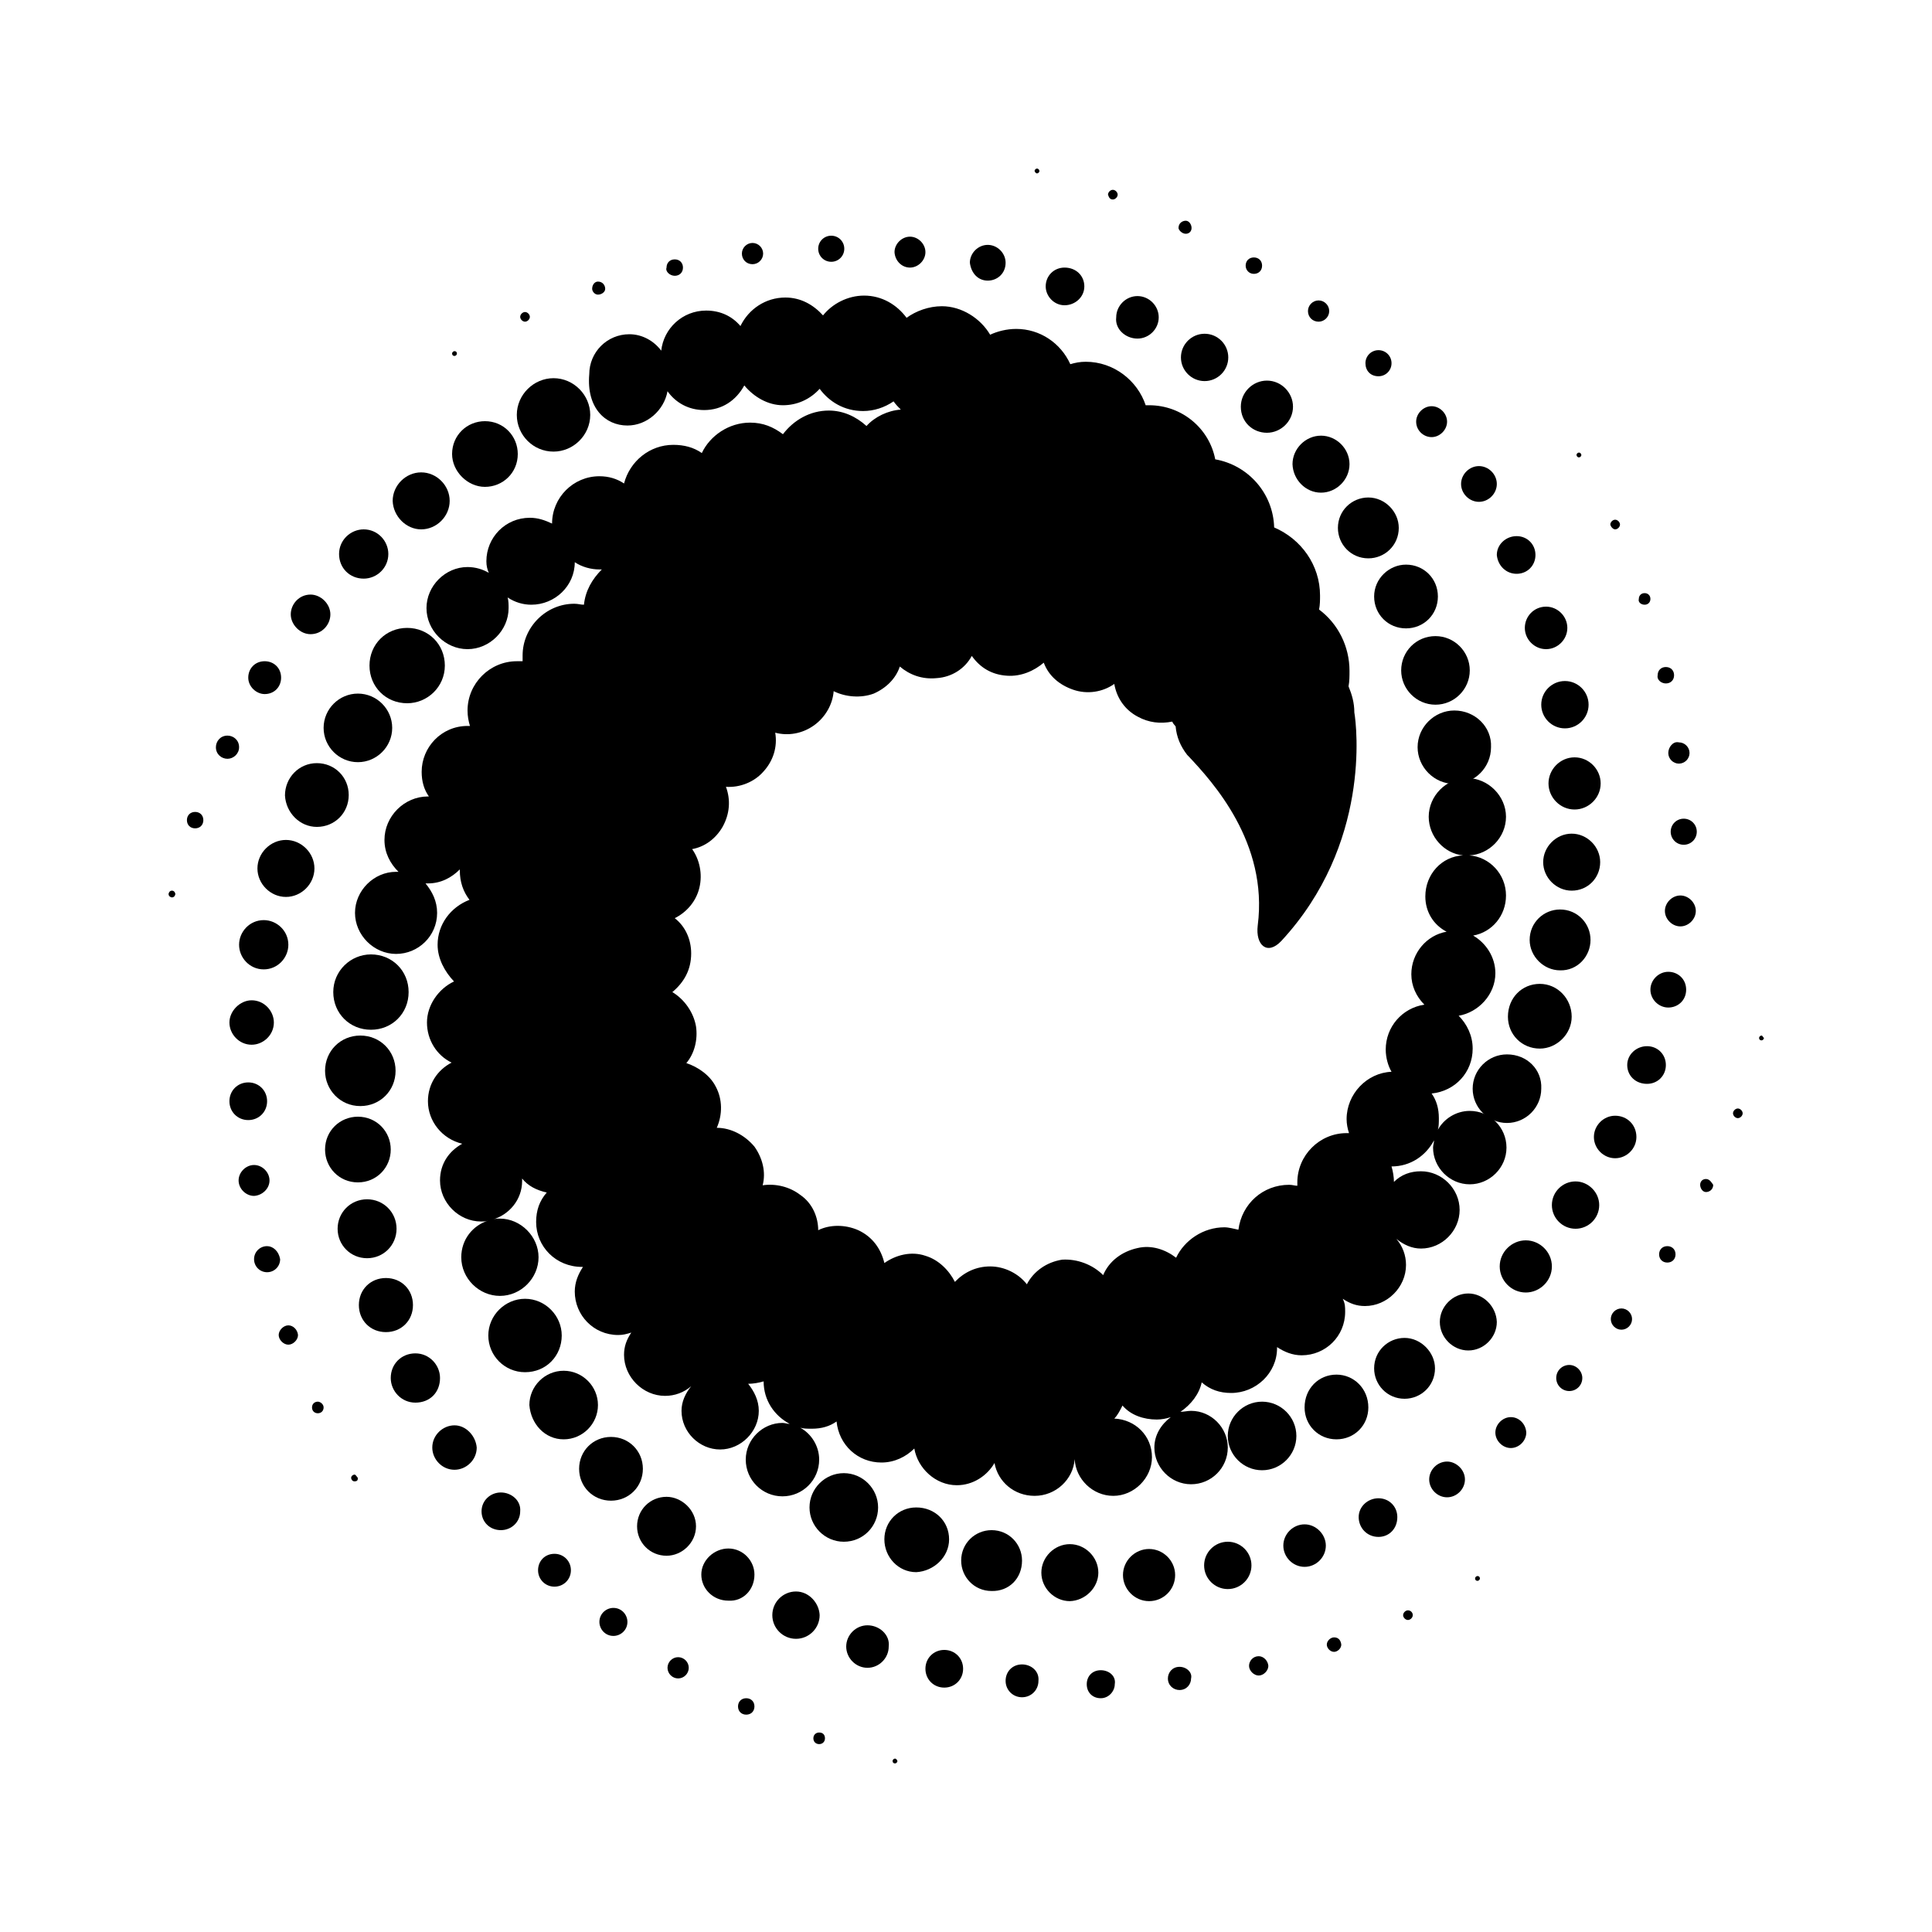 <?xml version="1.0" encoding="utf-8"?>
<!-- Generator: Adobe Illustrator 25.2.0, SVG Export Plug-In . SVG Version: 6.00 Build 0)  -->
<svg version="1.1" id="레이어_1" xmlns="http://www.w3.org/2000/svg" xmlns:xlink="http://www.w3.org/1999/xlink" x="0px"
	 y="0px" viewBox="0 0 400 400" style="enable-background:new 0 0 400 400;" xml:space="preserve">
<style type="text/css">
	.st0{fill:#000000;}
</style>
<g>
	<path class="st0" d="M185.3,364.1c-0.2,0-0.5,0.2-0.5,0.5s0.2,0.5,0.5,0.5c0.2,0,0.5-0.2,0.5-0.5
		C185.7,364.3,185.5,364.1,185.3,364.1"/>
	<path class="st0" d="M169.6,358.7c-0.7,0-1.2,0.5-1.2,1.2s0.5,1.2,1.2,1.2c0.7,0,1.2-0.5,1.2-1.2S170.4,358.7,169.6,358.7"/>
	<path class="st0" d="M154.5,351.6c-1,0-1.7,0.7-1.7,1.7c0,1,0.7,1.7,1.7,1.7c1,0,1.7-0.7,1.7-1.7S155.5,351.6,154.5,351.6"/>
	<path class="st0" d="M140.4,343.1c-1.2,0-2.2,1-2.2,2.2s1,2.2,2.2,2.2c1.2,0,2.2-1,2.2-2.2S141.6,343.1,140.4,343.1"/>
	<path class="st0" d="M127,332.9c-1.5,0-2.9,1.2-2.9,2.9c0,1.5,1.2,2.9,2.9,2.9c1.5,0,2.9-1.2,2.9-2.9
		C129.9,334.3,128.7,332.9,127,332.9"/>
	<path class="st0" d="M114.8,321.7c-2,0-3.4,1.5-3.4,3.4s1.5,3.4,3.4,3.4s3.4-1.5,3.4-3.4S116.7,321.7,114.8,321.7"/>
	<path class="st0" d="M103.7,309c-2.2,0-4,1.7-4,3.9c0,2.2,1.7,3.9,4,3.9c2.2,0,4-1.7,4-3.9C107.9,310.7,105.9,309,103.7,309"/>
	<path class="st0" d="M94.1,295.1c-2.4,0-4.6,2-4.6,4.6c0,2.4,2,4.6,4.6,4.6c2.4,0,4.6-2,4.6-4.6C98.5,297.3,96.5,295.1,94.1,295.1"
		/>
	<path class="st0" d="M91.1,285.3c0-2.7-2.2-5.1-5.1-5.1c-2.9,0-5.1,2.2-5.1,5.1c0,2.7,2.2,5.1,5.1,5.1
		C89,290.4,91.1,288.3,91.1,285.3"/>
	<path class="st0" d="M85.5,270.2c0-3.2-2.4-5.6-5.6-5.6s-5.6,2.4-5.6,5.6s2.4,5.6,5.6,5.6S85.5,273.4,85.5,270.2"/>
	<path class="st0" d="M82.1,254.4c0-3.4-2.7-6.1-6.1-6.1c-3.4,0-6.1,2.7-6.1,6.1s2.7,6.1,6.1,6.1C79.4,260.5,82.1,257.8,82.1,254.4"
		/>
	<path class="st0" d="M80.9,238c0-3.7-2.9-6.8-6.8-6.8c-3.7,0-6.8,2.9-6.8,6.8c0,3.7,2.9,6.8,6.8,6.8S80.9,241.7,80.9,238"/>
	<path class="st0" d="M74.6,229c4.1,0,7.3-3.2,7.3-7.3c0-4.1-3.2-7.3-7.3-7.3s-7.3,3.2-7.3,7.3C67.3,225.6,70.4,229,74.6,229"/>
	<path class="st0" d="M69,205.4c0,4.4,3.4,7.8,7.8,7.8s7.8-3.4,7.8-7.8c0-4.4-3.4-7.8-7.8-7.8C72.6,197.6,69,201,69,205.4"/>
	<path class="st0" d="M305.9,326.3c-0.2,0-0.5,0.2-0.5,0.5s0.2,0.5,0.5,0.5c0.2,0,0.5-0.2,0.5-0.5
		C306.4,326.5,306.2,326.3,305.9,326.3"/>
	<path class="st0" d="M291.5,333.4c-0.5,0-1,0.5-1,1c0,0.5,0.5,1,1,1c0.5,0,1-0.5,1-1C292.5,333.8,292,333.4,291.5,333.4"/>
	<path class="st0" d="M276.2,339c-0.7,0-1.5,0.7-1.5,1.5c0,0.7,0.7,1.5,1.5,1.5c0.7,0,1.5-0.7,1.5-1.5
		C277.6,339.7,277.2,339,276.2,339"/>
	<path class="st0" d="M260.6,342.9c-1.2,0-2,1-2,2c0,1,1,2,2,2s2-1,2-2C262.5,343.8,261.6,342.9,260.6,342.9"/>
	<path class="st0" d="M244.2,345.1c-1.5,0-2.4,1.2-2.4,2.4c0,1.5,1.2,2.4,2.4,2.4c1.5,0,2.4-1.2,2.4-2.4
		C246.9,346.3,245.7,345.1,244.2,345.1"/>
	<path class="st0" d="M227.9,345.8c-1.7,0-2.9,1.2-2.9,2.9c0,1.7,1.2,2.9,2.9,2.9s2.9-1.5,2.9-2.9
		C231.1,347,229.6,345.8,227.9,345.8"/>
	<path class="st0" d="M211.6,344.6c-2,0-3.4,1.5-3.4,3.4s1.5,3.4,3.4,3.4s3.4-1.5,3.4-3.4C215.2,346,213.5,344.6,211.6,344.6"/>
	<path class="st0" d="M195.5,341.6c-2.2,0-3.9,1.7-3.9,3.9s1.7,3.9,3.9,3.9s3.9-1.7,3.9-3.9C199.4,343.3,197.7,341.6,195.5,341.6"/>
	<path class="st0" d="M179.6,336.5c-2.4,0-4.4,2-4.4,4.4c0,2.4,2,4.4,4.4,4.4c2.4,0,4.4-2,4.4-4.4
		C184.3,338.5,182.1,336.5,179.6,336.5"/>
	<path class="st0" d="M164.8,329.5c-2.7,0-4.9,2.2-4.9,4.9c0,2.7,2.2,4.9,4.9,4.9s4.9-2.2,4.9-4.9
		C169.6,331.9,167.5,329.5,164.8,329.5"/>
	<path class="st0" d="M156.2,326c0-2.9-2.4-5.4-5.4-5.4c-2.9,0-5.6,2.4-5.6,5.4c0,2.9,2.4,5.4,5.6,5.4
		C153.8,331.6,156.2,329.2,156.2,326"/>
	<path class="st0" d="M138,309.9c-3.4,0-6.1,2.7-6.1,6.1s2.7,6.1,6.1,6.1c3.2,0,6.1-2.7,6.1-6.1S141.1,309.9,138,309.9"/>
	<path class="st0" d="M126.5,297.5c-3.7,0-6.6,2.9-6.6,6.6s2.9,6.6,6.6,6.6s6.6-2.9,6.6-6.6S130.2,297.5,126.5,297.5"/>
	<path class="st0" d="M116.7,298c3.9,0,7.1-3.2,7.1-7.1c0-3.9-3.2-7.1-7.1-7.1c-3.9,0-7.1,3.2-7.1,7.1
		C109.9,294.8,112.8,298,116.7,298"/>
	<path class="st0" d="M116.3,276.5c0-4.1-3.4-7.6-7.6-7.6c-4.1,0-7.6,3.4-7.6,7.6s3.4,7.6,7.6,7.6
		C113.1,284.1,116.3,280.7,116.3,276.5"/>
	<path class="st0" d="M364.7,214.4c-0.2,0-0.5,0.2-0.5,0.5s0.2,0.5,0.5,0.5c0.2,0,0.5-0.2,0.5-0.5
		C364.9,214.6,364.9,214.4,364.7,214.4"/>
	<path class="st0" d="M359.8,229.5c-0.5,0-1,0.5-1,1s0.5,1,1,1s1-0.5,1-1S360.3,229.5,359.8,229.5"/>
	<path class="st0" d="M353.2,244.1c-0.7,0-1.2,0.5-1.2,1.2c0,0.7,0.5,1.5,1.2,1.5c0.7,0,1.5-0.5,1.5-1.5
		C354.4,244.9,354,244.1,353.2,244.1"/>
	<path class="st0" d="M345.2,258c-1,0-1.7,0.7-1.7,1.7c0,1,0.7,1.7,1.7,1.7s1.7-0.7,1.7-1.7S346.2,258,345.2,258"/>
	<path class="st0" d="M335.7,270.9c-1.2,0-2.2,1-2.2,2.2s1,2.2,2.2,2.2s2.2-1,2.2-2.2C337.9,271.9,336.9,270.9,335.7,270.9"/>
	<path class="st0" d="M324.9,282.6c-1.5,0-2.7,1.2-2.7,2.7c0,1.5,1.2,2.7,2.7,2.7s2.7-1.2,2.7-2.7
		C327.6,283.9,326.4,282.6,324.9,282.6"/>
	<path class="st0" d="M312.8,293.4c-1.7,0-3.2,1.5-3.2,3.2c0,1.7,1.5,3.2,3.2,3.2s3.2-1.5,3.2-3.2
		C315.9,294.8,314.5,293.4,312.8,293.4"/>
	<path class="st0" d="M299.6,302.6c-2,0-3.7,1.7-3.7,3.7s1.7,3.7,3.7,3.7s3.7-1.7,3.7-3.7S301.5,302.6,299.6,302.6"/>
	<path class="st0" d="M285.4,310.2c-2.2,0-4.1,1.7-4.1,3.9c0,2.2,1.7,4.1,4.1,4.1c2.2,0,3.9-1.7,3.9-4.1
		C289.3,311.9,287.6,310.2,285.4,310.2"/>
	<path class="st0" d="M270.1,315.6c-2.4,0-4.4,2-4.4,4.4s2,4.4,4.4,4.4c2.4,0,4.4-2,4.4-4.4C274.5,317.7,272.5,315.6,270.1,315.6"/>
	<path class="st0" d="M254.2,319.2c-2.7,0-4.9,2.2-4.9,4.9c0,2.7,2.2,4.9,4.9,4.9c2.7,0,4.9-2.2,4.9-4.9
		C259.1,321.4,256.9,319.2,254.2,319.2"/>
	<path class="st0" d="M237.9,320.7c-2.9,0-5.4,2.4-5.4,5.4c0,2.9,2.4,5.4,5.4,5.4s5.4-2.4,5.4-5.4
		C243.3,323.1,240.8,320.7,237.9,320.7"/>
	<path class="st0" d="M227.4,325.6c0-3.2-2.7-5.9-5.9-5.9c-3.2,0-5.9,2.7-5.9,5.9s2.7,5.9,5.9,5.9
		C224.7,331.4,227.4,328.7,227.4,325.6"/>
	<path class="st0" d="M211.6,323.1c0-3.4-2.7-6.3-6.3-6.3c-3.4,0-6.3,2.7-6.3,6.3c0,3.4,2.7,6.3,6.3,6.3
		C208.9,329.5,211.6,326.8,211.6,323.1"/>
	<path class="st0" d="M196.5,318.7c0-3.7-2.9-6.6-6.8-6.6c-3.7,0-6.6,2.9-6.6,6.6s2.9,6.8,6.6,6.8
		C193.3,325.3,196.5,322.4,196.5,318.7"/>
	<path class="st0" d="M181.8,312.1c0-3.9-3.2-7.1-7.1-7.1s-7.1,3.2-7.1,7.1c0,3.9,3.2,7.1,7.1,7.1
		C178.7,319.2,181.8,316,181.8,312.1"/>
	<path class="st0" d="M326.9,94.7c0.2,0,0.5-0.2,0.5-0.5c0-0.2-0.2-0.5-0.5-0.5c-0.2,0-0.5,0.2-0.5,0.5
		C326.4,94.4,326.6,94.7,326.9,94.7"/>
	<path class="st0" d="M334.4,109.6c0.5,0,1-0.5,1-1c0-0.5-0.5-1-1-1c-0.5,0-1,0.5-1,1C333.5,109.1,334,109.6,334.4,109.6"/>
	<path class="st0" d="M340.5,125.2c0.7,0,1.2-0.5,1.2-1.2s-0.5-1.2-1.2-1.2c-0.7,0-1.2,0.5-1.2,1.2
		C339.1,124.7,339.8,125.2,340.5,125.2"/>
	<path class="st0" d="M344.9,141.5c1,0,1.7-0.7,1.7-1.7c0-1-0.7-1.7-1.7-1.7s-1.7,0.7-1.7,1.7C343,140.8,344,141.5,344.9,141.5"/>
	<path class="st0" d="M345.4,155.9c0,1.2,1,2.2,2.2,2.2c1.2,0,2.2-1,2.2-2.2c0-1.2-1-2.2-2.2-2.2
		C346.4,153.4,345.4,154.7,345.4,155.9"/>
	<path class="st0" d="M348.6,169.5c-1.5,0-2.7,1.2-2.7,2.7c0,1.5,1.2,2.7,2.7,2.7s2.7-1.2,2.7-2.7
		C351.3,170.7,350.1,169.5,348.6,169.5"/>
	<path class="st0" d="M347.9,185.4c-1.7,0-3.2,1.5-3.2,3.2c0,1.7,1.5,3.2,3.2,3.2s3.2-1.5,3.2-3.2S349.6,185.4,347.9,185.4"/>
	<path class="st0" d="M345.4,201.2c-2,0-3.7,1.7-3.7,3.7c0,2,1.7,3.7,3.7,3.7s3.7-1.5,3.7-3.7C349.1,202.7,347.4,201.2,345.4,201.2"
		/>
	<path class="st0" d="M344.9,220.5c0-2.2-1.7-3.9-3.9-3.9c-2.2,0-4.1,1.7-4.1,3.9c0,2.2,1.7,3.9,4.1,3.9
		C343.2,224.4,344.9,222.7,344.9,220.5"/>
	<path class="st0" d="M334.4,231c-2.4,0-4.4,2-4.4,4.4c0,2.4,2,4.4,4.4,4.4c2.4,0,4.4-2,4.4-4.4C338.8,232.9,336.9,231,334.4,231"/>
	<path class="st0" d="M326.2,244.6c-2.7,0-4.9,2.2-4.9,4.9s2.2,4.9,4.9,4.9c2.7,0,4.9-2.2,4.9-4.9S328.8,244.6,326.2,244.6"/>
	<path class="st0" d="M315.9,256.8c-2.9,0-5.4,2.4-5.4,5.4c0,2.9,2.4,5.4,5.4,5.4c2.9,0,5.4-2.4,5.4-5.4
		C321.3,259.2,318.8,256.8,315.9,256.8"/>
	<path class="st0" d="M304,267.8c-3.2,0-5.9,2.7-5.9,5.9s2.7,5.9,5.9,5.9c3.2,0,5.9-2.7,5.9-5.9C309.8,270.5,307.1,267.8,304,267.8"
		/>
	<path class="st0" d="M290.8,277c-3.4,0-6.3,2.7-6.3,6.3c0,3.4,2.7,6.3,6.3,6.3c3.4,0,6.3-2.7,6.3-6.3
		C297.1,280,294.2,277,290.8,277"/>
	<path class="st0" d="M276.7,284.6c-3.7,0-6.6,2.9-6.6,6.8c0,3.7,2.9,6.6,6.6,6.6s6.6-2.9,6.6-6.6
		C283.3,287.5,280.3,284.6,276.7,284.6"/>
	<path class="st0" d="M261.3,290.2c-3.9,0-7.1,3.2-7.1,7.1s3.2,7.1,7.1,7.1c3.9,0,7.1-3.2,7.1-7.1
		C268.4,293.4,265.2,290.2,261.3,290.2"/>
	<path class="st0" d="M214.7,35.9c0.2,0,0.5-0.2,0.5-0.5c0-0.2-0.2-0.5-0.5-0.5c-0.2,0-0.5,0.2-0.5,0.5
		C214.3,35.7,214.5,35.9,214.7,35.9"/>
	<path class="st0" d="M230.4,41.3c0.5,0,1-0.5,1-1c0-0.5-0.5-1-1-1c-0.5,0-1,0.5-1,1C229.6,41,229.9,41.3,230.4,41.3"/>
	<path class="st0" d="M245.5,48.4c0.7,0,1.2-0.5,1.2-1.2c0-0.7-0.5-1.5-1.2-1.5c-0.7,0-1.5,0.5-1.5,1.5
		C244,47.6,244.7,48.4,245.5,48.4"/>
	<path class="st0" d="M259.6,56.7c1,0,1.7-0.7,1.7-1.7c0-1-0.7-1.7-1.7-1.7s-1.7,0.7-1.7,1.7C257.9,55.9,258.6,56.7,259.6,56.7"/>
	<path class="st0" d="M273,66.6c1.2,0,2.2-1,2.2-2.2c0-1.2-1-2.2-2.2-2.2s-2.2,1-2.2,2.2C270.8,65.7,271.8,66.6,273,66.6"/>
	<path class="st0" d="M285.4,77.9c1.5,0,2.7-1.2,2.7-2.7s-1.2-2.7-2.7-2.7s-2.7,1.2-2.7,2.7S283.7,77.9,285.4,77.9"/>
	<path class="st0" d="M296.4,90.5c1.7,0,3.2-1.5,3.2-3.2c0-1.7-1.5-3.2-3.2-3.2s-3.2,1.5-3.2,3.2C293.2,89.1,294.7,90.5,296.4,90.5"
		/>
	<path class="st0" d="M306.2,103.9c2,0,3.7-1.7,3.7-3.7s-1.7-3.7-3.7-3.7s-3.7,1.7-3.7,3.7S304.2,103.9,306.2,103.9"/>
	<path class="st0" d="M314,118.8c2.2,0,3.9-1.7,3.9-3.9c0-2.2-1.7-3.9-3.9-3.9c-2.2,0-4.1,1.7-4.1,3.9
		C310.1,117.1,311.8,118.8,314,118.8"/>
	<path class="st0" d="M315.7,130c0,2.4,2,4.4,4.4,4.4s4.4-2,4.4-4.4c0-2.4-2-4.4-4.4-4.4C317.6,125.6,315.7,127.6,315.7,130"/>
	<path class="st0" d="M319.1,145.9c0,2.7,2.2,4.9,4.9,4.9c2.7,0,4.9-2.2,4.9-4.9s-2.2-4.9-4.9-4.9S319.1,143.2,319.1,145.9"/>
	<path class="st0" d="M320.6,162.2c0,2.9,2.4,5.4,5.4,5.4c2.9,0,5.4-2.4,5.4-5.4c0-2.9-2.4-5.4-5.4-5.4
		C323,156.8,320.6,159.3,320.6,162.2"/>
	<path class="st0" d="M331.3,178.5c0-3.2-2.7-5.9-5.9-5.9c-3.2,0-5.9,2.7-5.9,5.9s2.7,5.9,5.9,5.9
		C328.8,184.4,331.3,181.7,331.3,178.5"/>
	<path class="st0" d="M329.3,194.6c0-3.4-2.7-6.3-6.3-6.3c-3.4,0-6.3,2.7-6.3,6.3c0,3.4,2.9,6.3,6.3,6.3
		C326.6,201,329.3,198,329.3,194.6"/>
	<path class="st0" d="M325.4,210.5c0-3.7-2.9-6.8-6.6-6.8s-6.6,2.9-6.6,6.8c0,3.7,2.9,6.6,6.6,6.6
		C322.3,217.1,325.4,214.1,325.4,210.5"/>
	<path class="st0" d="M312,218.3c-3.9,0-7.1,3.2-7.1,7.1s3.2,7.1,7.1,7.1c3.9,0,7.1-3.2,7.1-7.1C319.3,221.5,316.2,218.3,312,218.3"
		/>
	<path class="st0" d="M94.1,73.7c0.2,0,0.5-0.2,0.5-0.5s-0.2-0.5-0.5-0.5c-0.2,0-0.5,0.2-0.5,0.5S93.8,73.7,94.1,73.7"/>
	<path class="st0" d="M108.7,66.6c0.5,0,1-0.5,1-1s-0.5-1-1-1s-1,0.5-1,1S108.2,66.6,108.7,66.6"/>
	<path class="st0" d="M123.8,61c0.7,0,1.5-0.5,1.5-1.2s-0.5-1.5-1.5-1.5c-0.7,0-1.2,0.7-1.2,1.5C122.6,60.3,123.1,61,123.8,61"/>
	<path class="st0" d="M139.7,57.1c1,0,1.7-0.7,1.7-1.7c0-1-0.7-1.7-1.7-1.7c-1,0-1.7,0.7-1.7,1.7C137.7,56.2,138.7,57.1,139.7,57.1"
		/>
	<path class="st0" d="M155.8,54.7c1.2,0,2.2-1,2.2-2.2c0-1.2-1-2.2-2.2-2.2c-1.2,0-2.2,1-2.2,2.2C153.6,53.7,154.5,54.7,155.8,54.7"
		/>
	<path class="st0" d="M172.1,54.2c1.5,0,2.7-1.2,2.7-2.7c0-1.5-1.2-2.7-2.7-2.7s-2.7,1.2-2.7,2.7C169.4,53,170.6,54.2,172.1,54.2"/>
	<path class="st0" d="M188.4,55.4c1.7,0,3.2-1.5,3.2-3.2c0-1.7-1.5-3.2-3.2-3.2c-1.7,0-3.2,1.5-3.2,3.2
		C185.3,54,186.7,55.4,188.4,55.4"/>
	<path class="st0" d="M204.5,58.1c2,0,3.7-1.5,3.7-3.7c0-2-1.7-3.7-3.7-3.7s-3.7,1.7-3.7,3.7C201.1,56.7,202.6,58.1,204.5,58.1"/>
	<path class="st0" d="M220.4,63.2c2.2,0,4.1-1.7,4.1-3.9c0-2.2-1.7-3.9-4.1-3.9c-2.2,0-3.9,1.7-3.9,3.9
		C216.5,61.3,218.2,63.2,220.4,63.2"/>
	<path class="st0" d="M235.5,70.1c2.4,0,4.4-2,4.4-4.4c0-2.4-2-4.4-4.4-4.4c-2.4,0-4.4,2-4.4,4.4C230.8,68.1,233,70.1,235.5,70.1"/>
	<path class="st0" d="M244.5,74c0,2.7,2.2,4.9,4.9,4.9s4.9-2.2,4.9-4.9c0-2.7-2.2-4.9-4.9-4.9C246.7,69.1,244.5,71.3,244.5,74"/>
	<path class="st0" d="M262.3,89.6c2.9,0,5.4-2.4,5.4-5.4c0-2.9-2.4-5.4-5.4-5.4c-2.9,0-5.4,2.4-5.4,5.4
		C256.9,87.4,259.4,89.6,262.3,89.6"/>
	<path class="st0" d="M273.5,102c3.2,0,5.9-2.7,5.9-5.9c0-3.2-2.7-5.9-5.9-5.9c-3.2,0-5.9,2.7-5.9,5.9
		C267.7,99.3,270.3,102,273.5,102"/>
	<path class="st0" d="M283.3,103c-3.4,0-6.3,2.7-6.3,6.3c0,3.4,2.7,6.3,6.3,6.3c3.4,0,6.3-2.7,6.3-6.3
		C289.6,105.9,286.7,103,283.3,103"/>
	<path class="st0" d="M284.5,123.5c0,3.7,2.9,6.6,6.6,6.6s6.6-2.9,6.6-6.6c0-3.7-2.9-6.6-6.6-6.6
		C287.6,116.9,284.5,119.8,284.5,123.5"/>
	<path class="st0" d="M290.1,138.8c0,3.9,3.2,7.1,7.1,7.1c3.9,0,7.1-3.2,7.1-7.1c0-3.9-3.2-7.1-7.1-7.1
		C293.2,131.7,290.1,134.9,290.1,138.8"/>
	<path class="st0" d="M301.1,147.1c-4.1,0-7.6,3.4-7.6,7.6c0,4.1,3.4,7.6,7.6,7.6s7.6-3.4,7.6-7.6
		C308.9,150.5,305.4,147.1,301.1,147.1"/>
	<path class="st0" d="M35.6,184.4c-0.5,0-0.7,0.5-0.7,0.7c0,0.5,0.5,0.7,0.7,0.7c0.5,0,0.7-0.5,0.7-0.7S36.1,184.4,35.6,184.4"/>
	<path class="st0" d="M40.4,168.1c-1,0-1.7,0.7-1.7,1.7c0,1,0.7,1.7,1.7,1.7c1,0,1.7-0.7,1.7-1.7C42.1,168.8,41.4,168.1,40.4,168.1"
		/>
	<path class="st0" d="M49.5,154.7c0-1.5-1.2-2.4-2.4-2.4c-1.5,0-2.4,1.2-2.4,2.4c0,1.5,1.2,2.4,2.4,2.4S49.5,156.1,49.5,154.7"/>
	<path class="st0" d="M54.8,143.7c2,0,3.4-1.5,3.4-3.4c0-2-1.5-3.4-3.4-3.4c-2,0-3.4,1.5-3.4,3.4C51.4,142.2,53.1,143.7,54.8,143.7"
		/>
	<path class="st0" d="M64.3,131.3c2.4,0,4.1-2,4.1-4.1c0-2.2-2-4.1-4.1-4.1c-2.4,0-4.1,2-4.1,4.1C60.2,129.3,62.1,131.3,64.3,131.3"
		/>
	<path class="st0" d="M75.3,119.8c2.7,0,5.1-2.2,5.1-5.1c0-2.7-2.2-5.1-5.1-5.1c-2.7,0-5.1,2.2-5.1,5.1
		C70.2,117.6,72.4,119.8,75.3,119.8"/>
	<path class="st0" d="M87.2,109.6c3.2,0,5.9-2.7,5.9-5.9s-2.7-5.9-5.9-5.9c-3.2,0-5.9,2.7-5.9,5.9C81.4,106.9,84.1,109.6,87.2,109.6
		"/>
	<path class="st0" d="M100.4,100.8c3.7,0,6.8-2.9,6.8-6.8c0-3.7-2.9-6.8-6.8-6.8c-3.7,0-6.8,2.9-6.8,6.8
		C93.6,97.6,96.8,100.8,100.4,100.8"/>
	<path class="st0" d="M114.6,93.5c4.1,0,7.6-3.4,7.6-7.6c0-4.1-3.4-7.6-7.6-7.6c-4.1,0-7.6,3.4-7.6,7.6
		C107,90.1,110.4,93.5,114.6,93.5"/>
	<path class="st0" d="M129.9,88.1c4.1,0,7.6-3.2,8.3-7.1c1.7,2.4,4.4,3.9,7.6,3.9c3.7,0,6.6-2,8.3-5.1c2,2.4,4.9,4.1,8,4.1
		c2.9,0,5.6-1.2,7.6-3.4c2,2.7,5.1,4.6,9,4.6c2.2,0,4.4-0.7,6.3-2c0.5,0.7,1,1.2,1.5,1.7c-2.7,0.2-5.4,1.5-7.1,3.4
		c-2.2-2-4.9-3.2-7.8-3.2c-3.9,0-7.3,2-9.5,4.9c-2-1.5-4.1-2.4-6.8-2.4c-4.4,0-8.3,2.7-10,6.3c-1.7-1.2-3.7-1.7-5.9-1.7
		c-4.9,0-9,3.4-10.2,8c-1.5-1-3.2-1.5-5.1-1.5c-5.4,0-9.8,4.4-9.8,9.8l0,0c-1.5-0.7-2.9-1.2-4.6-1.2c-5.1,0-9,4.1-9,9
		c0,1,0.2,1.7,0.5,2.4c-1.2-0.7-2.7-1.2-4.4-1.2c-4.6,0-8.5,3.9-8.5,8.5s3.9,8.5,8.5,8.5c4.6,0,8.5-3.9,8.5-8.5c0-0.7,0-1.5-0.2-2.2
		c1.5,1,3.2,1.5,4.9,1.5c4.9,0,9-3.9,9-8.8c1.5,1,3.4,1.5,5.1,1.5c0.2,0,0.2,0,0.5,0c-2,2-3.4,4.4-3.7,7.3c-0.7,0-1.2-0.2-2-0.2
		c-5.9,0-10.7,4.9-10.7,10.7c0,0.5,0,0.7,0,1.2c-0.5,0-0.7,0-1.2,0c-5.6,0-10.2,4.6-10.2,10.2c0,1.2,0.2,2.2,0.5,3.2
		c-0.2,0-0.5,0-0.5,0c-5.4,0-9.5,4.4-9.5,9.5c0,2,0.5,3.7,1.5,5.1h-0.2c-4.9,0-9,4.1-9,9c0,2.7,1.2,4.9,2.9,6.6c-0.2,0-0.2,0-0.5,0
		c-4.6,0-8.5,3.9-8.5,8.5c0,4.6,3.9,8.5,8.5,8.5s8.5-3.7,8.5-8.5c0-2.4-1-4.4-2.4-6.1c0.2,0,0.5,0,0.5,0c2.7,0,4.9-1.2,6.6-2.9v0.2
		c0,2.4,0.7,4.4,2,6.1c-3.9,1.5-6.6,5.1-6.6,9.3c0,2.9,1.5,5.6,3.4,7.6c-3.2,1.5-5.6,4.9-5.6,8.5s2,6.8,5.1,8.3
		c-2.9,1.5-4.9,4.4-4.9,8c0,4.1,2.9,7.8,7.1,8.8c-2.7,1.5-4.6,4.1-4.6,7.6c0,4.6,3.9,8.5,8.5,8.5c0.5,0,1,0,1.5-0.2
		c-3.2,1-5.6,3.9-5.6,7.6c0,4.4,3.7,8,8,8c4.4,0,8-3.7,8-8s-3.7-8-8-8c-0.5,0-1,0-1.5,0.2c3.4-1,6.1-4.1,6.1-8c0-0.2,0-0.5,0-0.5
		c1.2,1.5,2.9,2.4,5.1,2.9c-1.5,1.7-2.2,3.7-2.2,6.1c0,5.1,4.1,9.3,9.5,9.3h0.2c-1,1.5-1.7,3.2-1.7,5.1c0,4.9,3.9,9,9,9
		c1,0,1.7-0.2,2.7-0.5c-1,1.5-1.5,2.9-1.5,4.6c0,4.6,3.9,8.5,8.5,8.5c2,0,3.9-0.7,5.4-2c-1.2,1.5-2,3.2-2,5.1c0,4.4,3.7,8,8,8
		s8-3.7,8-8c0-2.2-1-4.1-2.2-5.6c1,0,2.2-0.2,3.2-0.5l0,0c0,3.9,2.2,7.1,5.4,8.8c-0.5,0-1-0.2-1.5-0.2c-4.1,0-7.6,3.4-7.6,7.6
		s3.4,7.6,7.6,7.6s7.6-3.4,7.6-7.6c0-2.9-1.7-5.4-3.9-6.6c0.7,0.2,1.5,0.2,2.4,0.2c2,0,3.7-0.5,5.1-1.5c0.5,4.9,4.4,8.5,9.3,8.5
		c2.7,0,5.1-1.2,6.8-2.9c0.7,4.1,4.4,7.6,8.8,7.6c3.4,0,6.3-2,7.8-4.6c0.7,3.9,4.1,6.8,8.3,6.8c4.4,0,8-3.4,8.3-7.6
		c0.2,4.1,3.7,7.6,8,7.6s8-3.7,8-8c0-4.4-3.4-7.8-7.8-8c0.7-0.7,1.2-1.7,1.7-2.7c1.7,2,4.4,2.9,7.1,2.9c1,0,2-0.2,2.9-0.5
		c-2,1.5-3.4,3.7-3.4,6.3c0,4.1,3.4,7.6,7.6,7.6s7.6-3.4,7.6-7.6c0-4.1-3.4-7.6-7.6-7.6c-0.7,0-1.5,0.2-2.2,0.2
		c2.2-1.5,3.9-3.7,4.4-6.1c1.7,1.5,3.7,2.2,6.1,2.2c5.1,0,9.5-4.1,9.5-9.3v-0.2c1.5,1,3.2,1.7,5.1,1.7c4.9,0,9-3.9,9-9
		c0-1,0-1.7-0.5-2.7c1.5,1,2.9,1.5,4.6,1.5c4.6,0,8.5-3.9,8.5-8.5c0-2-0.7-3.9-2-5.4c1.5,1.2,3.2,2,5.1,2c4.4,0,8-3.7,8-8
		c0-4.4-3.7-8-8-8c-2.2,0-4.1,0.7-5.6,2.2c0-1-0.2-2.2-0.5-3.2l0,0c3.9,0,7.1-2.2,8.8-5.4c0,0.5-0.2,1-0.2,1.5
		c0,4.1,3.4,7.6,7.6,7.6c4.1,0,7.6-3.4,7.6-7.6s-3.4-7.6-7.6-7.6c-2.9,0-5.4,1.7-6.6,3.9c0.2-0.7,0.2-1.5,0.2-2.4
		c0-2-0.5-3.7-1.5-5.1c4.9-0.5,8.5-4.4,8.5-9.3c0-2.7-1.2-5.1-2.9-6.8c4.1-0.7,7.6-4.4,7.6-8.8c0-3.4-2-6.3-4.6-7.8
		c3.9-0.7,6.8-4.1,6.8-8.3c0-4.4-3.4-8-7.6-8.3c4.1-0.2,7.6-3.7,7.6-8s-3.7-8-8-8c-4.4,0-8,3.7-8,8c0,4.1,3.2,7.6,7.1,8
		c-4.4,0.2-7.8,3.9-7.8,8.5c0,3.2,1.7,5.9,4.4,7.3c-4.1,0.7-7.3,4.4-7.3,8.8c0,2.4,1,4.6,2.7,6.3c-4.6,0.7-8,4.6-8,9.3
		c0,1.7,0.5,3.4,1.2,4.6c-5.1,0.2-9.3,4.6-9.3,9.8c0,1,0.2,2,0.5,2.9c-0.2,0-0.2,0-0.5,0c-5.6,0-10.2,4.6-10.2,10.2
		c0,0.2,0,0.5,0,0.7c-0.5,0-1-0.2-1.7-0.2c-5.4,0-9.8,3.9-10.5,9.3c-1-0.2-2-0.5-2.9-0.5c-4.4,0-8.3,2.7-10,6.3
		c-2.2-1.7-5.1-2.7-8-2c-3.2,0.7-5.9,2.7-7.1,5.6c-2.2-2.2-5.4-3.4-8.5-3.2c-3.2,0.5-5.9,2.4-7.3,5.1c-1.7-2.2-4.6-3.7-7.6-3.7
		c-2.9,0-5.4,1.2-7.3,3.2c-1.2-2.4-3.4-4.6-6.1-5.4c-2.9-1-6.1-0.2-8.5,1.5c-0.7-2.9-2.4-5.4-5.4-6.8c-2.7-1.2-5.9-1.2-8.3,0
		c0-2.7-1.2-5.6-3.7-7.3c-2.2-1.7-5.1-2.4-7.8-2c0.7-2.7,0-5.6-1.7-8c-2-2.4-4.9-3.9-7.8-3.9c1.2-2.7,1.2-5.9-0.2-8.5
		c-1.2-2.4-3.7-4.1-6.1-4.9c1.7-2,2.4-4.9,2-7.6c-0.5-2.9-2.4-5.6-4.9-7.1c2.4-2,3.9-4.6,3.9-8c0-2.9-1.2-5.6-3.4-7.3
		c2.4-1.2,4.4-3.4,5.1-6.3s0-5.9-1.5-8c2.7-0.5,4.9-2.2,6.3-4.6c1.5-2.7,1.7-5.6,0.7-8.3c2.9,0.2,5.9-1,7.8-3.2c2-2.2,2.9-5.1,2.4-8
		c2.7,0.7,5.6,0.2,8-1.5c2.4-1.7,3.9-4.4,4.1-7.1c2.4,1.2,5.6,1.5,8.3,0.5c2.7-1.2,4.6-3.2,5.4-5.6c2,1.7,4.6,2.7,7.6,2.4l0,0
		c3.2-0.2,5.9-2,7.3-4.6c1.7,2.4,4.1,3.9,7.3,4.1c2.9,0.2,5.6-1,7.6-2.7c1,2.7,3.2,4.6,6.1,5.6c2.9,1,6.1,0.5,8.5-1.2
		c0.5,2.9,2.2,5.4,4.9,6.8l0,0c2.2,1.2,4.6,1.5,7.1,1c0.2,0.5,0.5,0.7,0.7,1c0.2,2.2,1,4.1,2.4,5.9l0.2,0.2
		c5.1,5.4,16.6,18,14.4,35.1c-0.5,4.1,2,6.3,4.9,3.2c18.5-20,15.6-44.4,15.1-47.3c0-2-0.5-3.7-1.2-5.4c0.2-1,0.2-2.2,0.2-3.2
		c0-5.1-2.4-9.8-6.3-12.7c0.2-1,0.2-2,0.2-2.9c0-6.3-3.9-11.7-9.5-14.1c-0.2-7.1-5.4-12.9-12.2-14.1c-1.2-6.3-6.8-11.2-13.7-11.2
		c-0.2,0-0.5,0-0.7,0c-1.7-5.1-6.6-9-12.4-9c-1.2,0-2.2,0.2-3.2,0.5c-2-4.4-6.3-7.3-11.2-7.3c-2,0-3.9,0.5-5.4,1.2
		c-2-3.4-5.9-5.9-10-5.9c-2.7,0-5.4,1-7.3,2.4c-2-2.7-5.1-4.6-8.8-4.6c-3.4,0-6.6,1.7-8.5,4.1c-2-2.2-4.6-3.7-7.8-3.7
		c-4.1,0-7.6,2.4-9.3,5.9c-1.7-2-4.1-3.2-7.1-3.2c-4.9,0-8.8,3.7-9.3,8.3c-1.5-2-3.9-3.4-6.6-3.4c-4.6,0-8.3,3.7-8.3,8.3
		C121.4,84.4,125.3,88.1,129.9,88.1"/>
	<path class="st0" d="M73.4,305.3c-0.2,0-0.7,0.2-0.7,0.7c0,0.2,0.2,0.7,0.7,0.7s0.7-0.2,0.7-0.7C73.8,305.6,73.6,305.3,73.4,305.3"
		/>
	<path class="st0" d="M65.8,290.2c-0.7,0-1.2,0.5-1.2,1.2s0.5,1.2,1.2,1.2c0.7,0,1.2-0.5,1.2-1.2S66.3,290.2,65.8,290.2"/>
	<path class="st0" d="M59.7,274.4c-1,0-2,1-2,2c0,1,1,2,2,2c1,0,2-1,2-2C61.6,275.3,60.7,274.4,59.7,274.4"/>
	<path class="st0" d="M55.3,258c-1.5,0-2.7,1.2-2.7,2.7c0,1.5,1.2,2.7,2.7,2.7c1.5,0,2.7-1.2,2.7-2.7C57.7,259,56.5,258,55.3,258"/>
	<path class="st0" d="M55.8,244.4c0-1.7-1.5-3.2-3.2-3.2c-1.7,0-3.2,1.5-3.2,3.2c0,1.7,1.5,3.2,3.2,3.2
		C54.3,247.5,55.8,246.1,55.8,244.4"/>
	<path class="st0" d="M55.3,228c0-2.2-1.7-3.9-3.9-3.9c-2.2,0-3.9,1.7-3.9,3.9c0,2.2,1.7,3.9,3.9,3.9
		C53.6,231.9,55.3,230.2,55.3,228"/>
	<path class="st0" d="M47.5,211.7c0,2.4,2,4.6,4.6,4.6c2.4,0,4.6-2,4.6-4.6c0-2.4-2-4.6-4.6-4.6C49.7,207.1,47.5,209.3,47.5,211.7"
		/>
	<path class="st0" d="M54.6,200.7c2.9,0,5.1-2.4,5.1-5.1c0-2.9-2.4-5.1-5.1-5.1c-2.9,0-5.1,2.4-5.1,5.1
		C49.5,198.3,51.7,200.7,54.6,200.7"/>
	<path class="st0" d="M59.2,173.9c-3.2,0-5.9,2.7-5.9,5.9c0,3.2,2.7,5.9,5.9,5.9c3.2,0,5.9-2.7,5.9-5.9
		C65.1,176.6,62.4,173.9,59.2,173.9"/>
	<path class="st0" d="M65.6,171.2c3.7,0,6.6-2.9,6.6-6.6s-2.9-6.6-6.6-6.6S59,161,59,164.7C59.2,168.3,62.1,171.2,65.6,171.2"/>
	<path class="st0" d="M74.1,157.8c3.9,0,7.1-3.2,7.1-7.1s-3.2-7.1-7.1-7.1c-3.9,0-7.1,3.2-7.1,7.1S70.2,157.8,74.1,157.8"/>
	<path class="st0" d="M92.1,137.8c0-4.4-3.4-7.8-7.8-7.8s-7.8,3.4-7.8,7.8c0,4.4,3.4,7.8,7.8,7.8C88.5,145.6,92.1,142.2,92.1,137.8"
		/>
</g>
</svg>
